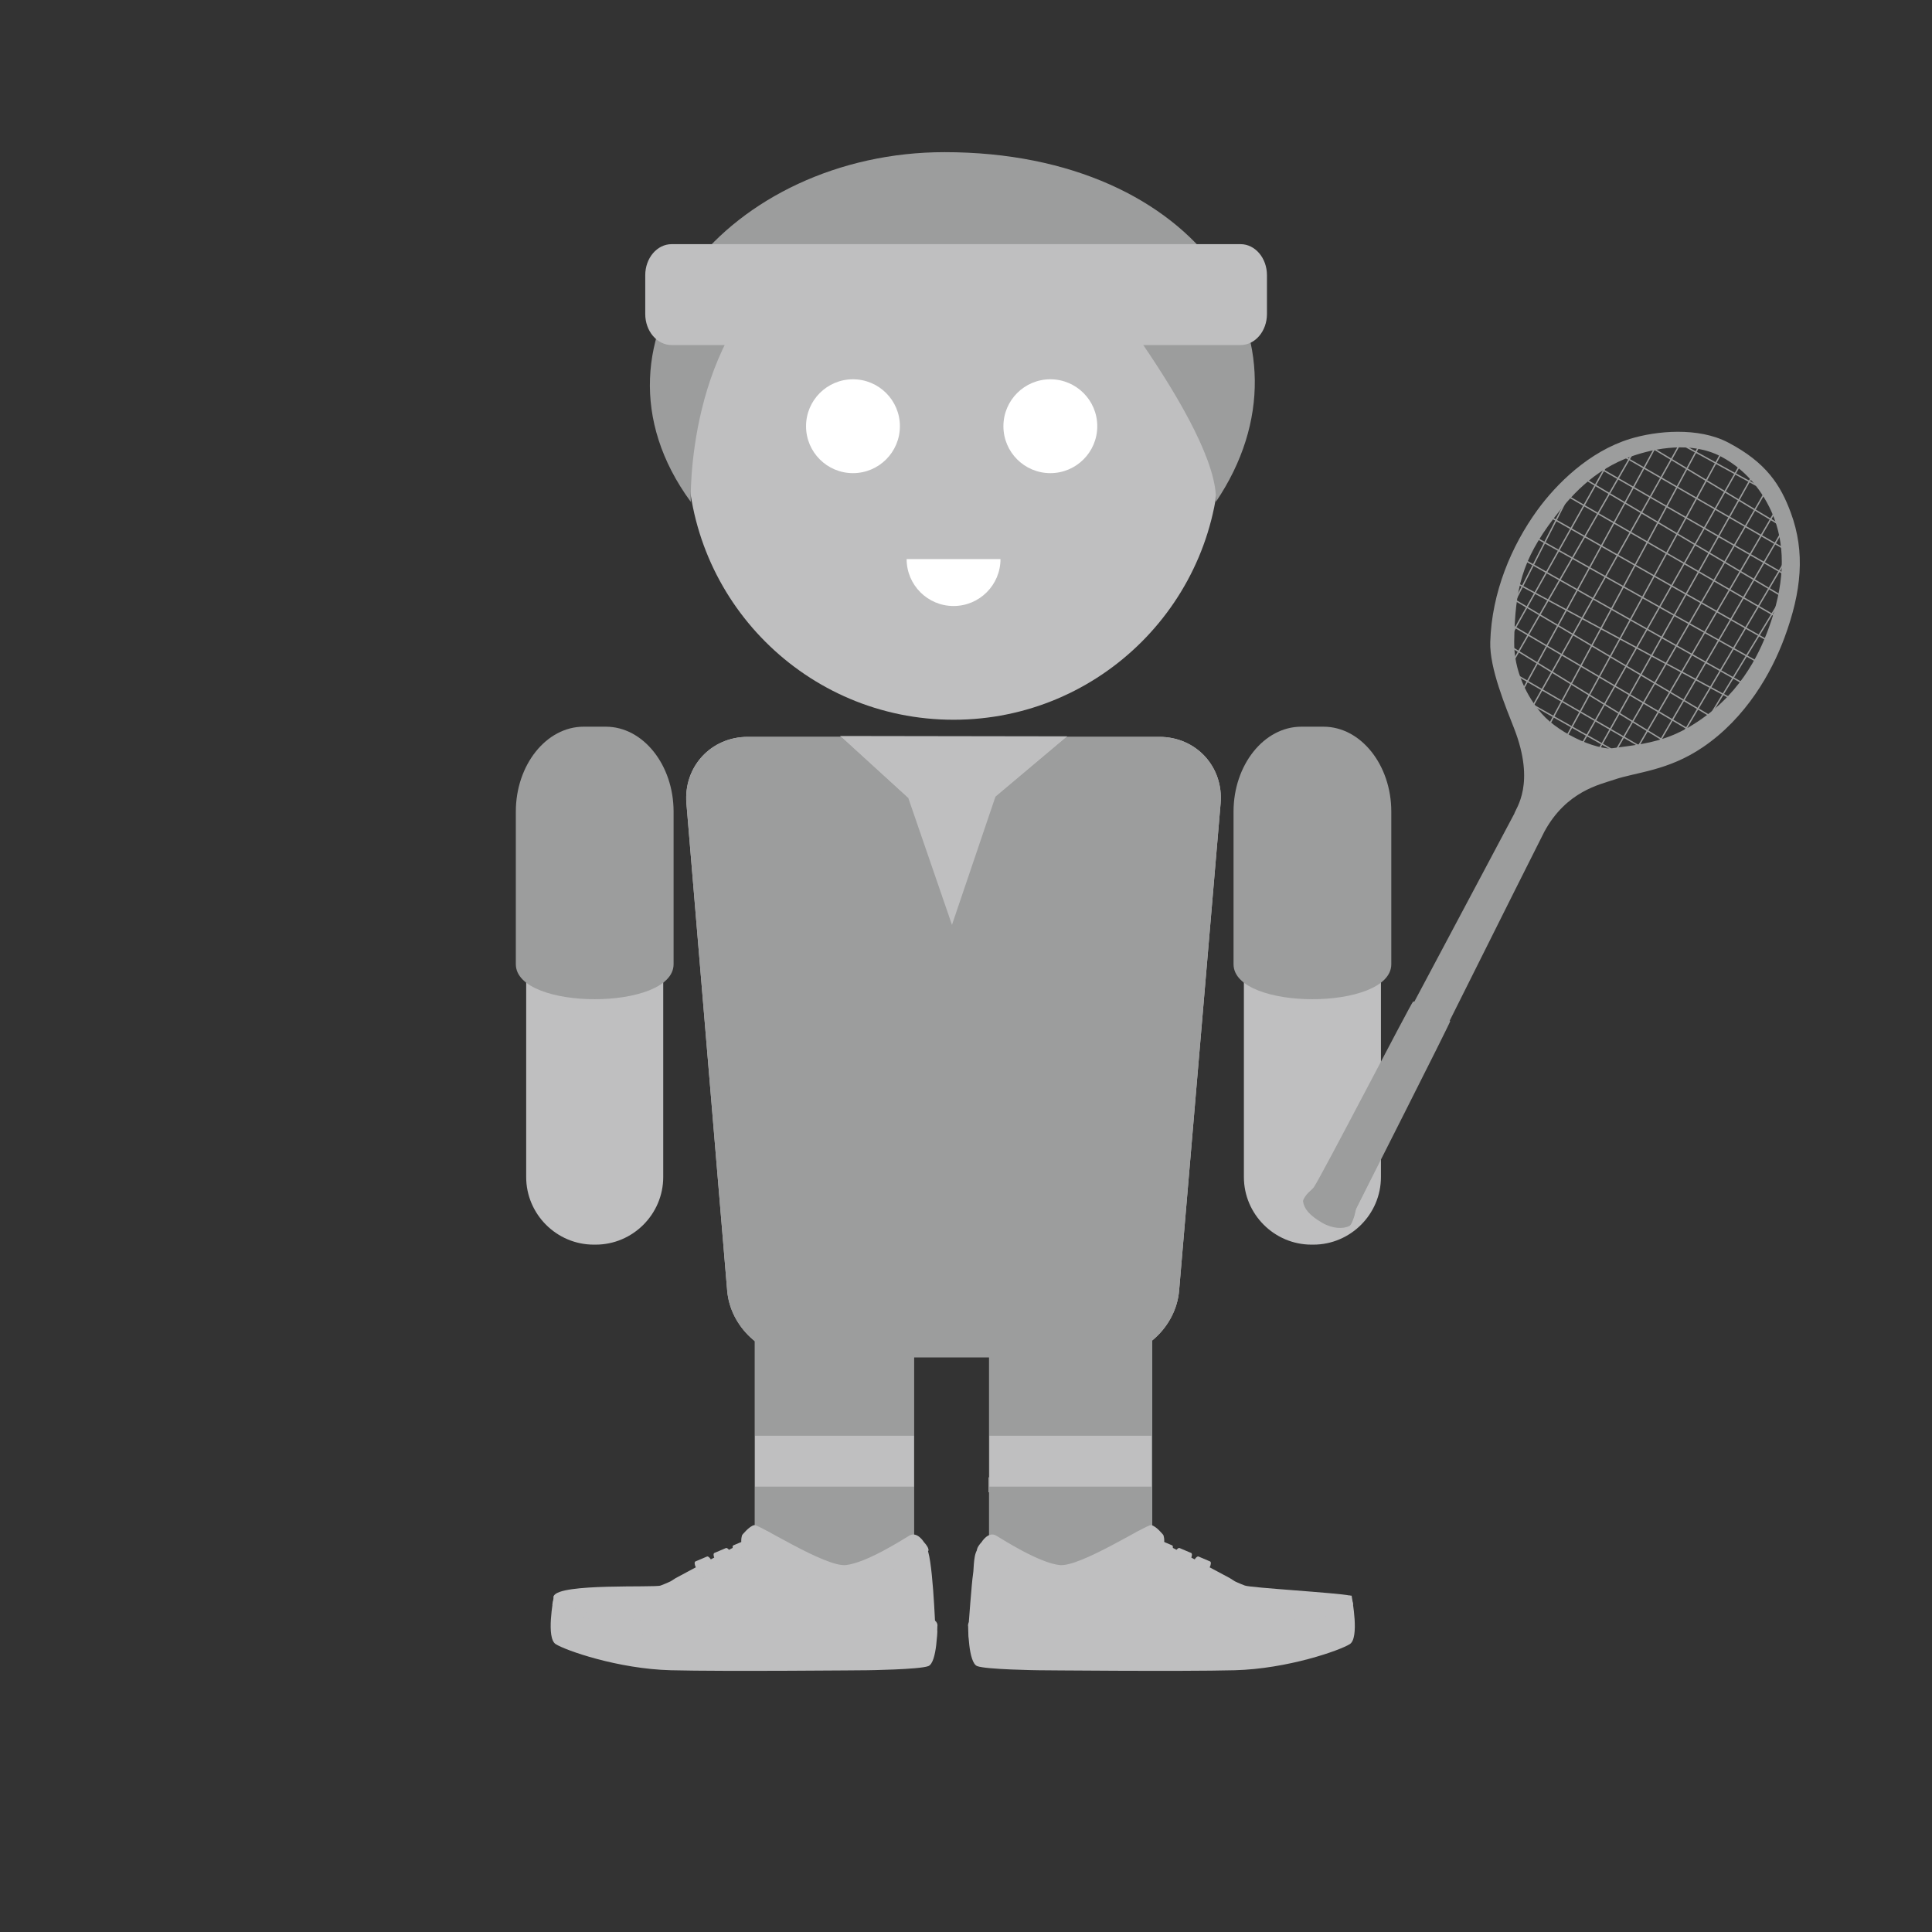 <?xml version="1.0" encoding="utf-8"?>
<!-- Generator: Adobe Illustrator 16.0.1, SVG Export Plug-In . SVG Version: 6.00 Build 0)  -->
<!DOCTYPE svg PUBLIC "-//W3C//DTD SVG 1.1//EN" "http://www.w3.org/Graphics/SVG/1.1/DTD/svg11.dtd">
<svg version="1.1" id="content" xmlns="http://www.w3.org/2000/svg" xmlns:xlink="http://www.w3.org/1999/xlink" x="0px" y="0px"
	 width="500px" height="500px" viewBox="0 0 500 500" enable-background="new 0 0 500 500" xml:space="preserve">
<rect x="0" y="0" width="500" height="500" fill="#333333" stroke="none"/>
<g id="bounds" display="none">
	<rect x="0" display="inline" fill="none" stroke="#000000" stroke-miterlimit="10" width="500" height="500"/>
</g>
<g>
	<g>
		<g>
			<path fill="#BFBFC0" d="M171.642,304.614c0,9.623-7.874,17.497-17.497,17.497h-0.473c-9.623,0-17.497-7.874-17.497-17.497
				v-96.415c0-9.624,7.874-17.497,17.497-17.497h0.473c9.623,0,17.497,7.874,17.497,17.497V304.614z"/>
		</g>
	</g>
	<g>
		<g>
			<path fill="#BFBFC0" d="M357.386,304.614c0,9.623-7.874,17.497-17.497,17.497h-0.474c-9.623,0-17.497-7.874-17.497-17.497
				v-96.415c0-9.624,7.874-17.497,17.497-17.497h0.474c9.623,0,17.497,7.874,17.497,17.497V304.614z"/>
		</g>
	</g>
	<g>
		<circle fill="#BFBFC0" cx="246.781" cy="117.423" r="68.847"/>
	</g>
	<path fill="#9C9D9D" d="M244.454,39.378c-55.169,0-96.625,48.282-65.683,90.501l0,0c0,0-1.452-43.369,27.453-62.612
		c0,0,1.45,23.115,80.853,16.362c0,0-11.073-10.046-10.492-20.11c0,0,39.091,47.117,38.087,66.361l0,0
		C342.564,88.641,310.403,39.378,244.454,39.378z"/>
	<g>
		<circle fill="#FFFFFF" cx="220.749" cy="110.304" r="12.145"/>
		<circle fill="#FFFFFF" cx="271.828" cy="110.304" r="12.145"/>
		<path fill="#FFFFFF" d="M258.925,144.691c0,6.707-5.437,12.144-12.144,12.144c-6.709,0-12.146-5.437-12.146-12.144H258.925z"/>
	</g>
	<g>
		<path fill="#BFBFC0" d="M305.153,334.007c-0.808,9.482-9.256,17.241-18.772,17.241h-79.443c-9.517,0-17.953-7.76-18.746-17.243
			l-10.547-126.059c-0.793-9.484,6.345-17.244,15.861-17.244h106.551c9.517,0,16.643,7.759,15.835,17.241L305.153,334.007z"/>
	</g>
</g>
<g>
	<path fill="#BFBFC0" d="M216.886,322.111h-1.889c-10.802,0-19.64,8.836-19.64,19.637v70.135h41.167v-25.691v-3.827v-40.616
		C236.525,330.947,227.688,322.111,216.886,322.111z"/>
	<path fill="#BFBFC0" d="M278.313,322.111h-2.442c-10.939,0-19.89,8.95-19.89,19.889v40.366h-0.152v3.827h0.152v25.439h42.221
		v-25.439v-3.827V342C298.201,331.062,289.252,322.111,278.313,322.111z"/>
</g>
<g>
	<path fill="#9C9D9D" d="M216.886,322.111h-1.889c-10.802,0-19.64,8.836-19.64,19.637v70.135h41.167v-25.691v-3.827v-40.616
		C236.525,330.947,227.688,322.111,216.886,322.111z"/>
	<path fill="#9C9D9D" d="M278.313,322.111h-2.442c-10.939,0-19.89,8.95-19.89,19.889v40.366h-0.152v3.827h0.152v25.439h42.221
		v-25.439v-3.827V342C298.201,331.062,289.252,322.111,278.313,322.111z"/>
</g>
<g>
	<path fill="#9C9D9D" d="M305.153,334.007c-0.808,9.482-9.256,17.241-18.772,17.241h-79.443c-9.517,0-17.953-7.76-18.746-17.243
		l-10.547-126.059c-0.793-9.484,6.344-17.244,15.861-17.244h106.551c9.517,0,16.643,7.759,15.835,17.241L305.153,334.007z"/>
</g>
<path fill="#9C9D9D" d="M174.323,249.531c0,12.087-40.826,12.087-40.826,0v-39.49c0-12.086,7.895-21.974,17.541-21.974h5.745
	c9.647,0,17.54,9.888,17.54,21.974V249.531z"/>
<path fill="#9C9D9D" d="M360.066,249.531c0,12.087-40.826,12.087-40.826,0v-39.49c0-12.086,7.894-21.974,17.54-21.974h5.744
	c9.648,0,17.542,9.888,17.542,21.974V249.531z"/>
<polygon fill="#BFBFC0" points="217.401,190.474 235.088,206.585 246.369,239.357 257.6,206.237 276.201,190.565 "/>
<polygon fill="#9C9D9D" points="257.6,206.237 280.874,221.545 280.874,190.93 275.974,190.793 "/>
<polygon fill="#9C9D9D" points="235.088,206.585 212.312,222.231 212.145,190.939 217.964,190.939 "/>
<path fill="#BFBFC0" d="M327.887,81.262c0,4.438-3.059,8.038-6.832,8.038H173.821c-3.772,0-6.832-3.599-6.832-8.038V71.225
	c0-4.439,3.06-8.038,6.832-8.038h147.234c3.773,0,6.832,3.598,6.832,8.038V81.262z"/>
<rect x="195.413" y="371.571" fill="#BFBFC0" width="41.107" height="13.174"/>
<rect x="256.068" y="371.571" fill="#BFBFC0" width="41.906" height="13.174"/>
<path fill="#BFBFC0" d="M236.525,411.883c0,10.801-8.837,19.639-19.639,19.639h-1.889c-10.802,0-19.64-8.838-19.64-19.639H236.525z"
	/>
<path fill="#BFBFC0" d="M298.201,411.633c0,10.938-8.949,19.889-19.889,19.889h-2.442c-10.939,0-19.89-8.95-19.89-19.889H298.201z"
	/>
<g>
	<path fill="#BFBFC0" d="M143.335,413.018c1.437-3.321,26.083-2.091,27.636-2.682c1.553-0.59,2.596-1.099,2.596-1.099l1.285-0.815
		c0,0,22.547-12.154,23.634-12.154c1.088,0,15.249,13.038,29.168,9.503c8.54-2.171,6.21-3.976,7.609-3.832
		c1.396,0.148,2.667-2.693,4.376-1.515c1.708,1.179,2.428,21.191,2.428,21.191l-38.949,0.21l-30.128,1.324l-29.351-5.893
		c0,0-0.775-1.473,0.156-2.062C144.726,414.61,142.932,413.954,143.335,413.018z"/>
	<g>
		<path fill="#BFBFC0" d="M240.03,401.588c-0.949,0.528-11.683,7.016-19.71,8.592c-8.03,1.579-24.983-8.518-27.122-9.346
			c-2.141-0.822-1.125-3.577-1.125-3.577s1.842-2.323,3.128-2.558s18.444,10.961,23.765,10.335c5.316-0.629,14.3-6.379,16.352-7.609
			c2.055-1.225,3.799,1.681,3.799,1.681S240.98,401.057,240.03,401.588z"/>
	</g>
	<path fill="#BFBFC0" d="M190.399,405.076c0.139-1.127-0.695-2.203-1.858-2.405c-1.165-0.202-2.218,0.548-2.354,1.673
		c-0.137,1.126,0.697,2.203,1.86,2.405S190.263,406.2,190.399,405.076z"/>
	<path fill="#BFBFC0" d="M189.428,404.908c0.072-0.608-0.375-1.188-1.002-1.295c-0.627-0.11-1.194,0.292-1.268,0.9
		c-0.072,0.606,0.375,1.187,1.002,1.295C188.787,405.916,189.355,405.512,189.428,404.908z"/>
	<path fill="#BFBFC0" d="M189.045,401.7c-0.353-0.714-0.883-1.192-1.18-1.064l-2.994,1.271c-0.298,0.128-0.254,0.809,0.101,1.525
		l0,0c0.353,0.712,2.688,1.98,2.985,1.854l1.027-0.729C189.281,404.43,189.399,402.415,189.045,401.7L189.045,401.7z"/>
	<path fill="#BFBFC0" d="M195.329,403.105c0.136-1.127-0.697-2.203-1.86-2.405s-2.219,0.548-2.354,1.673
		c-0.137,1.124,0.696,2.2,1.861,2.404C194.138,404.979,195.192,404.231,195.329,403.105z"/>
	<path fill="#BFBFC0" d="M194.357,402.937c0.072-0.607-0.376-1.187-1.002-1.294c-0.626-0.11-1.194,0.292-1.269,0.9
		c-0.072,0.604,0.376,1.187,1.003,1.294C193.715,403.945,194.283,403.541,194.357,402.937z"/>
	<path fill="#BFBFC0" d="M193.974,399.729c-0.354-0.714-0.882-1.19-1.179-1.064l-2.996,1.271c-0.299,0.126-0.252,0.809,0.102,1.524
		l0,0c0.353,0.713,2.688,1.981,2.986,1.855l1.025-0.73C194.211,402.459,194.326,400.441,193.974,399.729L193.974,399.729z"/>
	<path fill="#BFBFC0" d="M185.5,407.267c0.138-1.124-0.694-2.2-1.859-2.402c-1.163-0.202-2.217,0.546-2.354,1.67
		c-0.137,1.127,0.696,2.203,1.859,2.403C184.312,409.142,185.364,408.392,185.5,407.267z"/>
	<path fill="#BFBFC0" d="M184.529,407.097c0.073-0.606-0.375-1.185-1.003-1.292c-0.625-0.11-1.193,0.294-1.266,0.9
		c-0.074,0.605,0.375,1.187,1.001,1.294C183.887,408.107,184.455,407.703,184.529,407.097z"/>
	<path fill="#BFBFC0" d="M184.147,403.89c-0.353-0.713-0.882-1.188-1.179-1.062l-2.997,1.271c-0.297,0.126-0.252,0.809,0.103,1.522
		l0,0c0.354,0.717,2.689,1.983,2.986,1.856l1.025-0.728C184.383,406.621,184.5,404.605,184.147,403.89L184.147,403.89z"/>
	<path fill="#BFBFC0" d="M143.335,413.018c-0.157,1.068-2.028,10.868,0.468,12.472c2.496,1.603,16.074,6.412,29.806,6.769
		c13.733,0.356,50.874,0,50.874,0s13.42-0.178,15.761-1.068c2.34-0.891,2.344-10.271,2.344-10.271s0.312-1.108-1.093-1.821
		c-1.403-0.716-50.874,1.938-64.764,1.757C162.841,420.679,143.491,411.949,143.335,413.018z"/>
	<path fill="#BFBFC0" d="M143.257,413.954c0,0,15.794,6.862,28.344,8.107c12.55,1.248,70.932-0.074,70.932-0.074l-0.109,1.761
		c0,0-58.7,1.521-70.494,0.389c-11.798-1.133-28.999-8.864-28.999-8.864L143.257,413.954z"/>
</g>
<g>
	<path fill="#BFBFC0" d="M349.375,412.928c-3.541-0.742-25.65-1.999-27.203-2.59c-1.553-0.59-2.595-1.098-2.595-1.098l-1.286-0.818
		c0,0-22.545-12.154-23.633-12.154s-15.248,13.04-29.168,9.505c-8.54-2.171-6.212-3.978-7.609-3.832
		c-1.396,0.148-2.668-2.693-4.377-1.515c-1.708,1.179-1.383,5.29-1.695,7.058c-0.31,1.767-1.198,13.878-1.198,13.878l39.418,0.462
		l30.127,1.326l29.351-5.893c0,0,0.774-1.473-0.155-2.062C348.417,414.61,349.809,413.018,349.375,412.928z"/>
	<g>
		<path fill="#BFBFC0" d="M253.114,401.588c0.951,0.528,11.683,7.016,19.711,8.592c8.029,1.579,24.983-8.518,27.121-9.346
			c2.141-0.822,1.127-3.577,1.127-3.577s-1.843-2.323-3.13-2.558s-18.445,10.961-23.765,10.335
			c-5.315-0.629-14.3-6.379-16.352-7.609c-2.055-1.225-3.8,1.681-3.8,1.681S252.164,401.057,253.114,401.588z"/>
	</g>
	<path fill="#BFBFC0" d="M302.744,405.076c-0.138-1.127,0.695-2.203,1.858-2.405s2.219,0.548,2.354,1.673
		c0.137,1.126-0.697,2.203-1.86,2.405C303.932,406.951,302.881,406.2,302.744,405.076z"/>
	<path fill="#BFBFC0" d="M303.716,404.908c-0.074-0.608,0.375-1.188,1.002-1.295c0.625-0.11,1.193,0.292,1.267,0.9
		c0.074,0.606-0.375,1.187-1.002,1.295C304.357,405.916,303.789,405.512,303.716,404.908z"/>
	<path fill="#BFBFC0" d="M304.099,401.7c0.353-0.714,0.883-1.192,1.179-1.064l2.996,1.271c0.298,0.128,0.253,0.809-0.102,1.525l0,0
		c-0.352,0.712-2.688,1.98-2.985,1.854l-1.027-0.729C303.862,404.43,303.744,402.415,304.099,401.7L304.099,401.7z"/>
	<path fill="#BFBFC0" d="M297.814,403.105c-0.136-1.127,0.697-2.203,1.86-2.405c1.164-0.202,2.22,0.548,2.354,1.673
		c0.137,1.124-0.695,2.2-1.86,2.404C299.005,404.979,297.95,404.231,297.814,403.105z"/>
	<path fill="#BFBFC0" d="M298.786,402.937c-0.072-0.607,0.377-1.187,1.002-1.294c0.626-0.11,1.193,0.292,1.269,0.9
		c0.073,0.604-0.377,1.187-1.003,1.294C299.428,403.943,298.861,403.541,298.786,402.937z"/>
	<path fill="#BFBFC0" d="M299.169,399.729c0.354-0.714,0.884-1.19,1.179-1.064l2.996,1.271c0.298,0.126,0.251,0.809-0.101,1.524l0,0
		c-0.354,0.713-2.689,1.981-2.986,1.855l-1.026-0.73C298.932,402.459,298.816,400.441,299.169,399.729L299.169,399.729z"/>
	<path fill="#BFBFC0" d="M307.643,407.267c-0.137-1.124,0.695-2.2,1.861-2.402c1.161-0.202,2.216,0.546,2.352,1.67
		c0.137,1.127-0.696,2.203-1.859,2.403C308.833,409.142,307.781,408.392,307.643,407.267z"/>
	<path fill="#BFBFC0" d="M308.615,407.097c-0.073-0.606,0.376-1.185,1.002-1.292c0.627-0.11,1.195,0.294,1.268,0.9
		c0.073,0.605-0.375,1.187-1.001,1.294C309.255,408.107,308.688,407.703,308.615,407.097z"/>
	<path fill="#BFBFC0" d="M308.997,403.89c0.352-0.713,0.882-1.188,1.179-1.062l2.995,1.271c0.298,0.126,0.254,0.809-0.102,1.522l0,0
		c-0.352,0.717-2.688,1.983-2.985,1.856l-1.026-0.728C308.758,406.621,308.644,404.605,308.997,403.89L308.997,403.89z"/>
	<path fill="#BFBFC0" d="M349.809,413.018c0.155,1.068,2.026,10.868-0.47,12.472c-2.496,1.603-16.073,6.412-29.806,6.769
		c-13.733,0.356-50.873,0-50.873,0s-13.42-0.178-15.761-1.068c-2.34-0.891-2.344-10.271-2.344-10.271s-0.313-1.108,1.092-1.821
		c1.404-0.716,50.874,1.938,64.765,1.757C330.302,420.679,349.653,411.949,349.809,413.018z"/>
	<path fill="#BFBFC0" d="M349.887,413.954c0,0-15.795,6.862-28.344,8.107c-12.55,1.248-70.932-0.074-70.932-0.074l0.109,1.761
		c0,0,58.7,1.521,70.494,0.389c11.797-1.133,29-8.864,29-8.864L349.887,413.954z"/>
</g>
<g>
	<g>
		<polygon fill="#9C9D9D" points="420.781,196.242 393.75,180.989 393.927,180.674 420.809,195.843 425.469,194.009 
			390.538,173.775 389.165,166.038 431.972,192.351 437.395,189.225 389.463,160.997 389.785,153.736 390.044,153.891 
			443.758,185.794 448.221,181.114 391.156,150.419 393.108,143.916 393.305,144.026 451.88,177.102 454.814,171.512 
			395.556,138.282 399.442,132.586 399.586,132.668 458.457,166.108 460.281,160.15 404.668,127.98 408.603,122.841 
			408.741,122.923 461.828,154.489 462.21,149.054 413.128,120.844 418.217,116.741 418.324,116.803 463.498,142.833 
			462.676,137.298 426.035,115.178 432.244,113.17 432.313,113.208 459.277,127.999 459.104,128.315 432.208,113.562 
			426.901,115.278 463.008,137.076 463.965,143.519 418.251,117.178 413.766,120.794 462.586,148.854 462.149,155.099 
			408.695,123.316 405.204,127.874 460.711,159.981 458.671,166.645 399.553,133.064 396.077,138.16 455.297,171.369 452.027,177.6 
			393.324,144.452 391.586,150.241 448.81,181.02 443.822,186.252 443.698,186.178 390.118,154.355 389.833,160.796 
			438.112,189.228 431.965,192.771 431.874,192.715 389.66,166.767 390.864,173.547 426.296,194.072 		"/>
	</g>
	<g>
		<polygon fill="#9C9D9D" points="412.192,196.449 454.014,121.906 451.2,119.136 408.58,194.401 404.377,192.196 404.464,192.035 
			445.793,116.259 440.54,114.299 400.588,188.592 396.003,183.597 396.067,183.483 435.222,113.724 429.423,114.236 
			393.925,179.227 390.337,172.943 390.39,172.854 423.357,115.473 417.852,117.06 389.293,167.987 389.369,160.433 
			406.827,126.161 407.15,126.325 389.71,160.558 389.666,166.585 417.61,116.754 417.681,116.733 424.115,114.878 390.754,172.944 
			393.917,178.486 429.198,113.893 435.872,113.304 396.447,183.545 400.51,187.974 440.37,113.85 446.31,116.066 446.21,116.249 
			404.869,192.047 408.438,193.919 451.118,118.548 454.464,121.842 454.397,121.962 412.818,196.069 417.001,195.947 
			457.766,125.318 460.492,130.863 460.444,130.946 423.379,194.582 428.383,193.553 462.198,135.438 463.549,142.909 
			463.515,142.967 435.286,190.745 440.634,188.013 461.3,154.101 461.608,154.289 440.89,188.288 440.844,188.312 434.342,191.632 
			463.17,142.842 462.018,136.467 428.613,193.874 422.661,195.099 422.864,194.749 460.082,130.848 457.74,126.086 
			417.213,196.303 		"/>
	</g>
	<g>
		<path fill="#9C9D9D" d="M391.824,188.447c-2.103-5.381-6.351-15.499-6.149-22.273c0.38-12.899,5.517-24.969,12.2-34.167
			c4.906-6.752,13.357-15.166,23.974-18.427c6.803-2.087,17.642-3.127,25.414,0.952c9.879,5.187,13.557,11.026,16.186,18.124
			c3.788,10.233,2.802,20.393-1.62,32.354c-3.365,9.115-9.936,20.753-21.113,28.355c-9.087,6.182-17.247,6.432-23.048,8.435
			c-3.585,1.239-12.255,2.913-17.985,13.427c-0.963,1.764-47.866,95.675-48.695,97.421c-0.248,0.523-0.394,1.691-0.605,2.229
			c-0.228,0.584-0.609,1.929-1.165,2.222c-1.528,0.812-4.303,0.709-6.881-0.781c-3.314-1.915-4.685-3.653-4.911-5.481
			c-0.062-0.481,0.615-1.326,0.903-1.719c0.384-0.53,1.453-1.337,1.83-1.871c1.86-2.638,51.607-96.414,51.607-96.414
			s7.22-12.128,12.854-14.253c12.008-4.531,21.338-1.904,32.441-8.39c13.042-7.617,18.142-18.852,20.519-25.196
			c4.321-11.541,4.476-21.006,1.659-28.653c-2.037-5.531-6.362-12.261-13.868-16.202c-7.607-3.993-17.026-2.148-22.966-0.089
			c-10.213,3.542-16.312,10.881-20.225,16.005c-8.284,10.856-10.114,18.391-10.307,32.045c-0.106,7.542,3.364,14.297,7.148,18.619
			c4.709,5.382,15.478,10.167,19.974,8.784c0.798-0.245-0.837,1.627-1.017,2.442c-1.15,5.205-14.365,7.344-18.329,10.911
			c-1.769,1.593-1.973,5.662-4.354,5.697c-0.918,0.013-3.671-0.968-3.421-1.914C392.272,209.161,397.484,202.923,391.824,188.447z"
			/>
	</g>
	<g>
		<path fill="#9C9D9D" d="M375.312,264.282c0.057,0.388-23.463,46.701-24.303,48.475c-0.252,0.53-0.399,1.719-0.615,2.266
			c-0.23,0.594-0.621,1.956-1.182,2.255c-1.556,0.823-4.375,0.72-6.991-0.795c-3.365-1.943-4.758-3.711-4.988-5.563
			c-0.062-0.489,0.628-1.351,0.917-1.75c0.391-0.535,1.477-1.355,1.859-1.896c1.89-2.682,25.237-47.798,25.691-48.046
			C366.382,258.854,375.245,263.821,375.312,264.282z"/>
	</g>
</g>
</svg>
